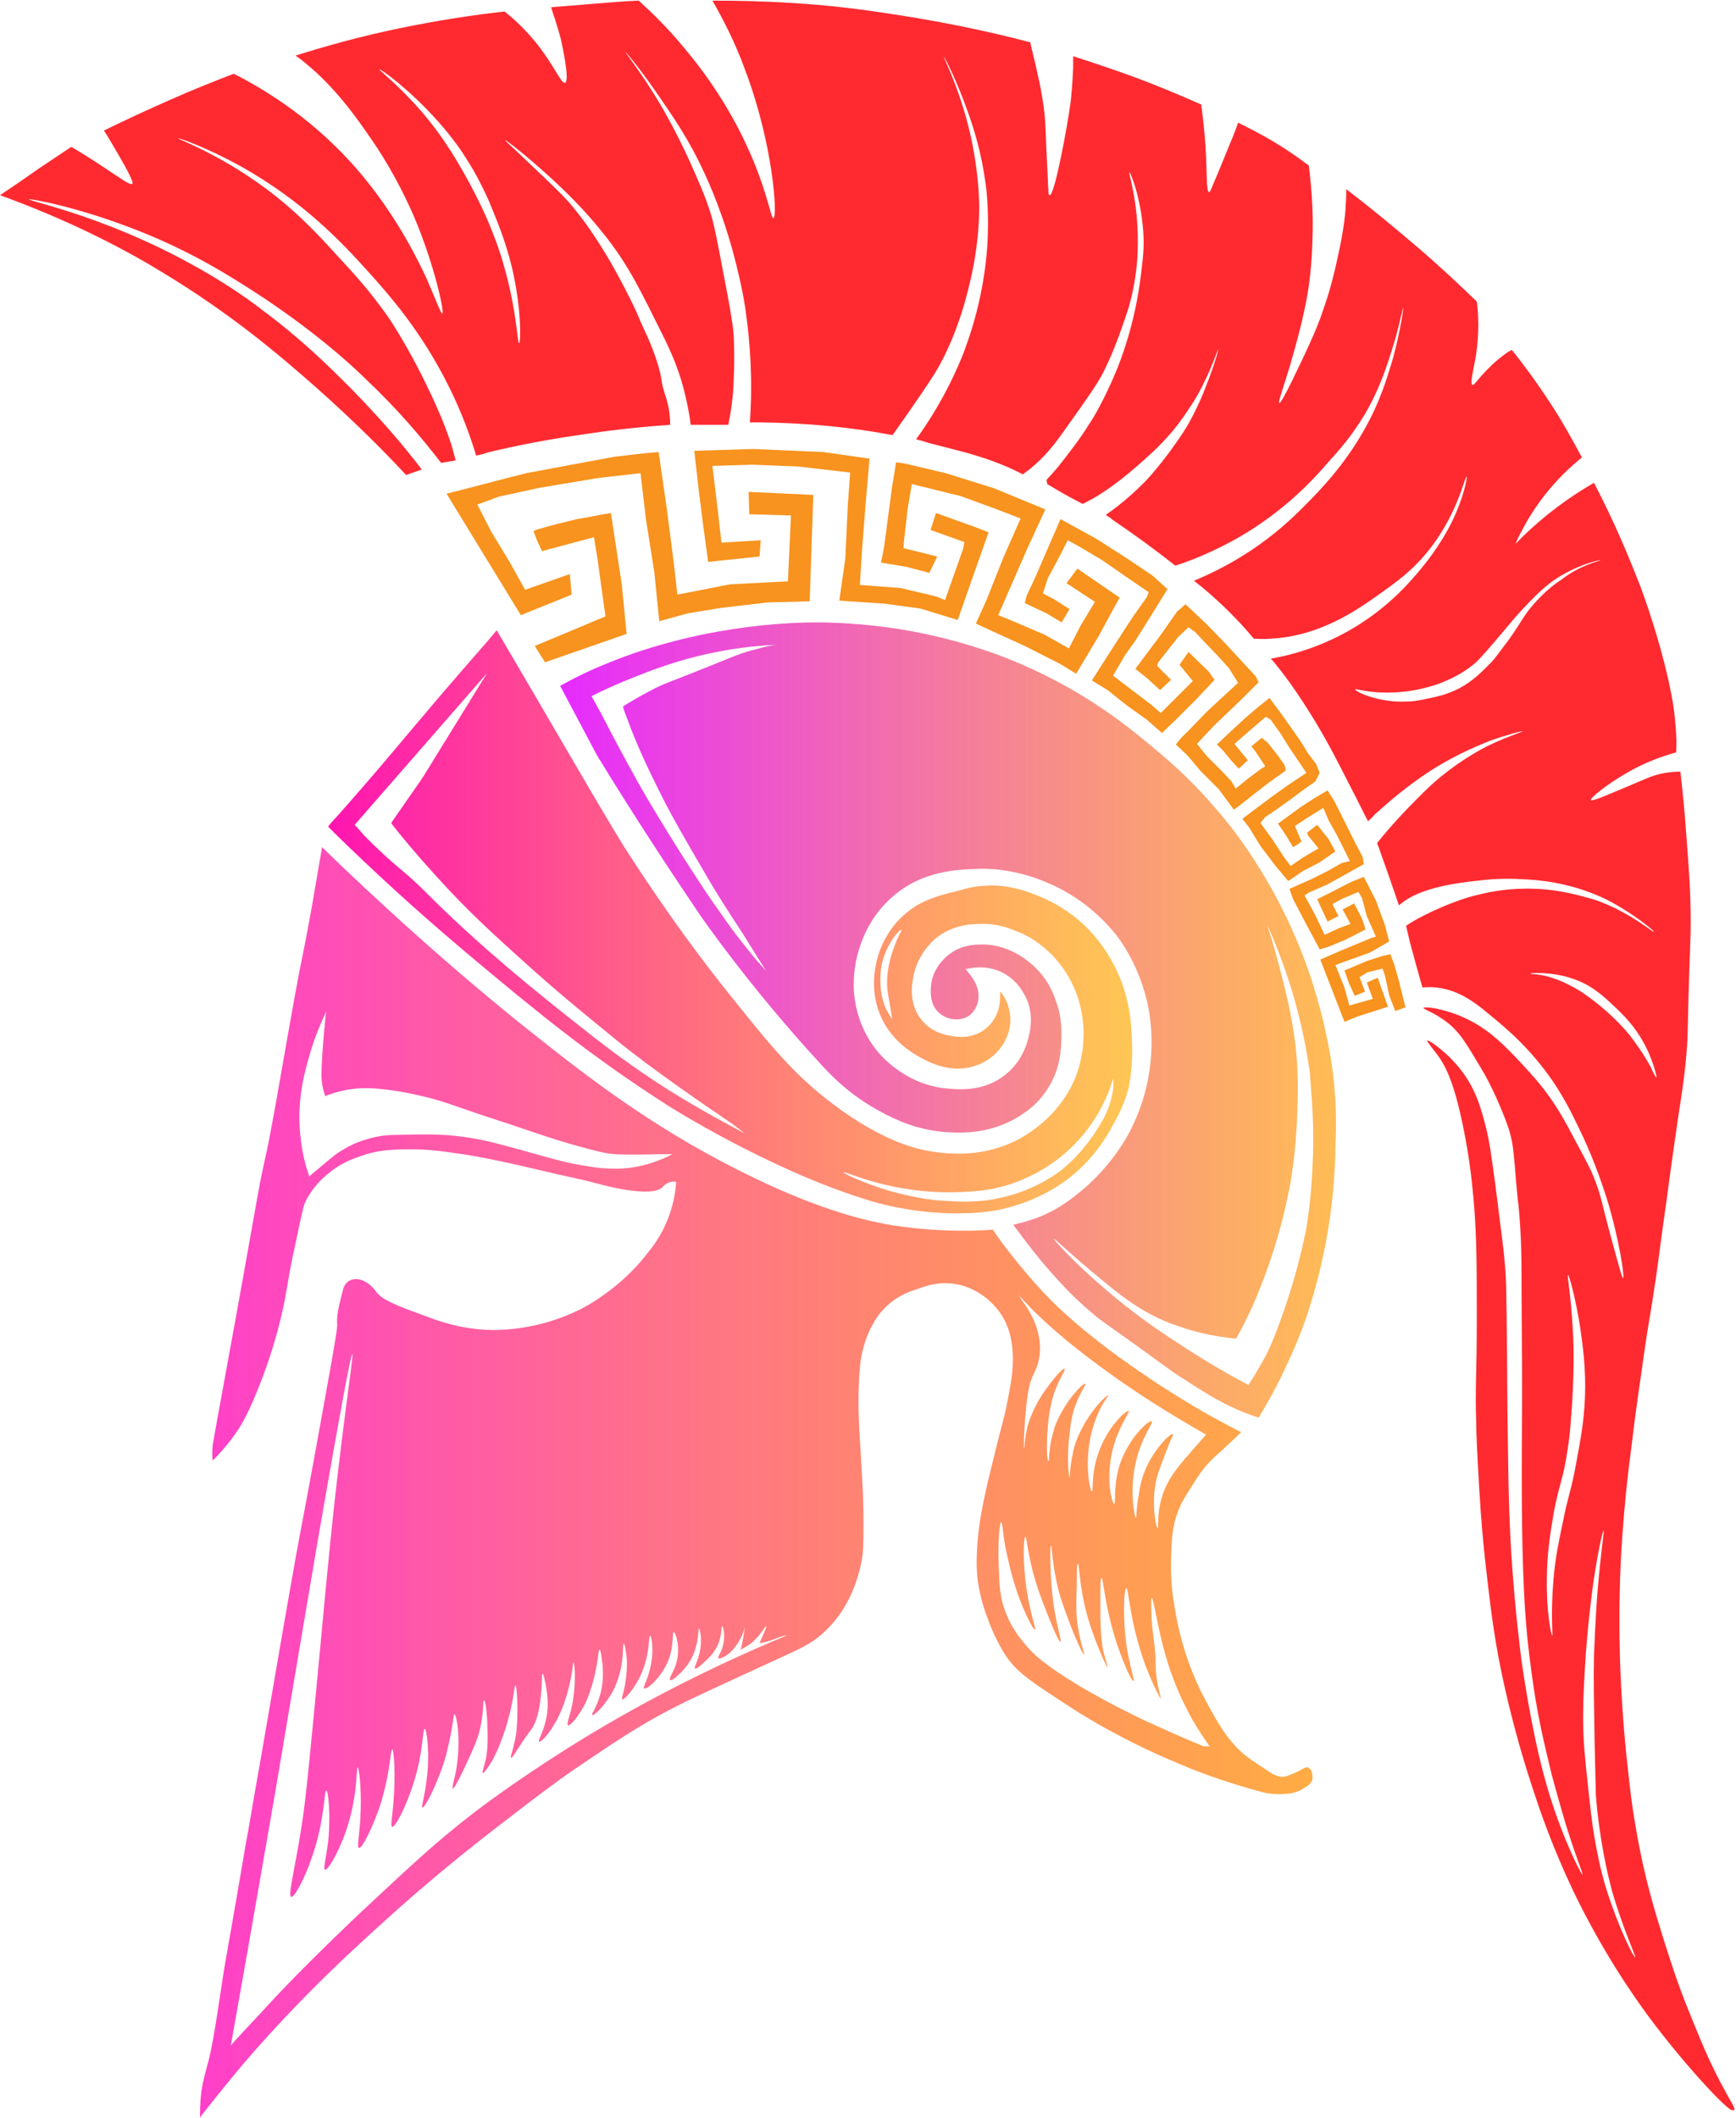 <?xml version="1.0" encoding="utf-8"?>
<!-- Generator: Adobe Illustrator 24.0.2, SVG Export Plug-In . SVG Version: 6.00 Build 0)  -->
<svg version="1.1" xmlns="http://www.w3.org/2000/svg" xmlns:xlink="http://www.w3.org/1999/xlink" x="0px" y="0px"
	 viewBox="0 0 287.3 350.3" enable-background="new 0 0 287.3 350.3" xml:space="preserve" width="50" height="61">
<g id="Legioner">
	<g id="Zig-zags">
		<path fill="#F7931E" d="M94.3,94.9l0.3,3.4l-8.4,3.4L73.9,81.6c4.4-1.1,8.8-2.3,13.2-3.4c4.8-0.9,9.6-1.8,14.5-2.7
			c2.5-0.3,4.9-0.6,7.4-0.8l1.3,9l1.2,9.3l0.6,5.3l8.7-1.7l9.6-0.5l0.5-10.9L124,85l-0.1-3.7l10.7,0.5L134,99.4l-7,0.2l-7.7,0.9
			l-5.5,0.9l-4.7,1.3l-0.8-8l-1.4-8.9l-0.9-7.6L99,79l-9.6,1.6l-6.9,1.5l-3.5,1.3l2.3,4.5l3.1,5.1l2.5,4.5L94.3,94.9z"/>
		<path fill="#F7931E" d="M102.9,96.6l-1.8-11.8c-1.9,0.3-3.7,0.7-5.6,1c-2.1,0.5-4.1,1-6.2,1.6c-0.3,0.1-0.7,0.2-1,0.4
			c0.2,0.5,0.4,1.1,0.6,1.6c0.3,0.6,0.5,1.1,0.8,1.7l8.6-2.3l0.6,3.7l0.7,5.1l0.6,4.3l-11.7,4.9l1.7,2.7l13.5-4.7L102.9,96.6z"/>
		<polygon fill="#F7931E" points="125.9,89.3 125.7,92 118.9,92.7 117.2,92.9 116.3,86.3 115.6,80.7 114.9,74.5 124.6,74.2
			136.2,74.7 143.9,75.8 143.3,82.8 142.7,90.4 142.3,96.7 149,97.2 154.9,98.6 156.4,99.2 159.4,90.7 159.6,89.6 154,87.6
			154.9,84.8 161.6,87.2 163.6,88 161.3,94.5 158.5,102.5 152.3,100.6 146.4,99.8 138.9,99.3 139.9,92.3 140.3,83.6 140.7,78.1
			132.1,77.1 124.5,76.8 117.9,77 118.8,84.4 119.4,89.7 		"/>
		<polygon fill="#F7931E" points="153.8,94.7 155.1,92 149.5,90.6 149.6,89.5 150.2,84.2 150.9,80 159,82 165,84.2 168.9,85.7
			166,92.3 163.3,99.1 161.5,103.1 169.8,106.9 175.5,109.8 178.1,111.4 181.8,105.2 184.3,100.6 185.3,98.8 181.8,96.4 178.3,94
			176.5,96.4 181.2,99.5 178.8,103.5 176.9,107.2 172.8,104.9 167.9,102.8 165.2,101.7 170,90.7 171.8,86.8 173,84.2 164.5,80.7
			156.5,78.2 149.7,76.6 148.3,76.4 147.6,80.7 146.9,86 146.3,90.5 145.8,93 150,93.7 		"/>
		<polygon fill="#F7931E" points="177,100.7 175.7,102.9 173.2,101.4 169.6,99.7 169.9,98.5 171.3,95.5 174.6,87.9 175.5,85.8
			181.5,89.1 186.8,92.5 190.8,95.2 193.2,97.4 190.3,102.1 187.9,105.9 186.2,108.3 184.2,111.7 187.2,114 190.5,116.5
			192.1,117.9 197.4,112.6 195.2,109.9 196.7,107.8 200,111 201,112.4 198,115.6 194.8,118.8 192.3,121.2 189.8,119 186.7,116.8
			183.3,114.1 180.7,112.5 183.7,107.8 187.4,102.1 189.8,98.7 190.1,97.9 186.3,95.3 182.4,92.6 178.7,90.4 176.7,89.3 175.5,91.7
			173.4,95.6 172.6,98.1 174.5,99.1 		"/>
		<polygon fill="#F7931E" points="193.8,112.4 192,114.1 189.9,112.2 187.9,110.6 189.3,108.7 192,105.1 194.8,101.1 196.2,99.9
			199.6,103.1 202.8,106.4 205.3,109.1 207.8,111.8 208.3,112.8 205.6,115.5 203.1,117.9 201.2,119.7 199.2,121.8 198.1,123
			199.7,125 202.1,127.4 203.8,129.2 204.5,130.4 206.6,128.7 208.6,127.2 209.4,126.7 207.8,124.3 207.1,123.4 208.8,122
			209.8,122.8 211.3,124.7 212.6,126.5 212.8,127.4 210,129.4 207.8,131.1 205.4,133 204.2,133.9 201.7,130.5 198.7,127.5
			196.6,125 194.6,123.1 195.5,122 196.9,120.6 199.7,117.7 202.5,115.1 204.9,112.9 203.4,110.5 201.5,108.4 199.4,106.2
			197.8,104.5 196.7,103.7 195,105.3 193.5,107.2 191.7,109.5 191.5,110.1 		"/>
		<polygon fill="#F7931E" points="206.2,126 205,127.1 203.8,125.8 202.4,124.1 201.4,123.1 203.4,121.2 206,118.8 208.1,117
			210.1,115.4 212.1,118.1 213.8,120.5 215.2,122.5 216.5,124.6 217.8,126.3 218.4,127.8 217.7,129.2 215.3,130.9 213.7,132.1
			211.2,133.9 209.4,135.1 208.6,136.1 210.5,138.7 212.6,141.9 213.6,143.2 215.8,141.7 218.2,140.3 216.5,138.2 216.3,137.7
			218,136.4 219.9,138.8 221,140.8 218.4,142.6 215.7,144 213.2,145.7 211.1,143.2 208.6,139.9 206.7,136.8 205.6,135.4
			210.4,131.8 213.2,129.8 216.2,127.8 213.3,123.5 212,121.4 210.3,119 209.5,118.5 206.7,120.9 204.3,123 206.5,125.7 		"/>
		<polygon fill="#F7931E" points="225.4,151.9 224.1,149.4 222.2,150.4 223.5,152.8 221.6,153.5 219.2,154.6 218.7,153.5
			217.6,151.2 215.9,148.1 216.6,147.6 219.6,146.3 222.5,144.7 225.7,142.9 225.5,141.7 224.2,139.2 222.6,136 220.8,132.4
			219.7,130.7 217.5,132 215.2,133.5 211.5,136.2 212.8,138.1 214,140.1 215.4,139.2 214.3,136.6 216.1,135.4 219,133.6
			219.9,135.7 221.2,138 223.4,142.4 222.1,142.7 219.6,144.1 217.2,145.3 213.4,147 214,148.7 216.1,152.7 218.4,157 219.8,156.6
			222.7,155.4 226,153.7 		"/>
		<polygon fill="#F7931E" points="221.5,151.5 219.7,152.4 218.4,149.6 218,148.7 220.2,147.6 223.5,145.9 225.7,145 227.7,148.9
			229.2,153 229.9,155.7 226.8,157.5 223.2,158.8 221,159.6 222.5,163.3 223.3,166.3 227.2,165.2 226.2,162.5 228,161.7
			229.7,166.5 224.7,168.1 222.5,169 220.8,164.6 218.5,158.7 221.7,157.3 227,155.1 227.7,154.9 226.2,151.5 225.4,148.5
			224.8,147.5 222.2,148.6 220.5,149.5 		"/>
		<polygon fill="#F7931E" points="225.9,164 224.2,164.7 223.2,162.5 222.5,160.5 226.3,158.9 228.8,158.1 230.1,157.8 230.7,159.4
			231.4,161.8 232.1,164.6 232.6,166.6 230.9,167.2 229.9,164.6 229.2,161.3 228.8,160.2 226.3,160.8 225,161.6 		"/>
	</g>
	<g id="Helmet">
		<linearGradient id="Face_1_grad" gradientUnits="userSpaceOnUse" x1="32.913" y1="245.084" x2="217.131" y2="245.084">
			<stop  offset="0" stop-color="#FF3FCA"/>
			<stop  offset="1" stop-color="#FF9715" stop-opacity="0.8"/>
		</linearGradient>
		<path id="Face" fill="url(#Face_1_grad)" d="M216.5,292.4c-0.4-0.1-0.7,0.1-1.6,0.6c-0.4,0.2-1.5,0.7-2.2,0.9c-1,0.2-2-0.3-3.1-1.1
			c-2.5-1.6-3.7-2.4-5.2-4c-1.9-2.1-2.9-3.9-4.5-6.8c-1-1.8-2.2-4.2-3.4-7.6c-0.3-0.9-1.4-4.1-2.1-8.5c-0.3-1.7-0.7-4.4-0.6-7.8
			c0.1-3,0.1-5.4,1.2-8.2c0.6-1.6,1.4-2.7,2.2-4c1-1.6,2-3.2,3.7-4.8c0.9-0.8,1.8-1.6,3.8-3.5c0.3-0.3,0.5-0.5,0.7-0.7
			c-5.8-2.9-10.4-5.8-13.8-8c-3-2-12.3-8.1-18.8-15c-3.5-3.7-6.8-8.1-6.8-8.1c-0.7-1-1.3-1.8-1.7-2.4c-4,0.3-9.7,0.3-16.4-0.7
			c-3.6-0.6-11.6-2.1-25.2-8.9c-15.6-7.8-26.4-16.4-36.8-24.7c-7.1-5.7-14.6-12.3-16.7-14.2c-6.5-5.8-11.9-10.9-15.9-14.8L51.6,150
			c-0.5,2.8-1.2,6.5-2.1,10.9c-1.3,6.9-2.4,13.4-2.5,13.9c-1.1,6.2-1.3,7.5-2,11.2c-0.7,3.9-0.8,4-1.7,8.3
			c-0.3,1.4-0.8,4.2-2.7,14.9c-1.3,7.4-5.2,28.5-5.4,29.8c-0.1,1.1-0.1,2,0,2.6c1-1,2.4-2.5,3.8-4.5c0.5-0.7,1.8-2.6,3.6-7.1
			c2.9-7.1,4.3-13.4,4.7-16c0.1-0.4,0.3-1.6,0.6-3.4c0.3-1.5,0.5-2.7,0.9-4.4c0.9-4.4,1.4-6.6,1.6-7.1c1.2-2.7,3.1-4.3,3.8-4.9
			c1.9-1.6,3.8-2.4,5-2.8c3.3-1.3,6.2-1.3,8.9-1.3c1.2,0,3.3,0,7.7,0.7c1.7,0.2,5.8,0.9,13.8,2.8c3.2,0.8,6.5,1.4,9.8,2.3
			c0,0,8.5,2.4,10.3,0.4c0.1-0.1,0.4-0.5,1-0.7c0.5-0.2,0.9-0.2,1.2-0.1c-0.1,1.7-0.5,4.2-1.7,6.9c-0.3,0.7-1.1,2.5-2.9,4.7
			c-4.6,6.1-10.7,9.2-11.3,9.5C89.1,220,83,220,81.4,220c-5.1-0.1-8.9-1.5-11.5-2.5c-4.4-1.6-6.7-2.5-7.7-3.9
			c-0.2-0.3-1.1-1.5-2.5-1.9c-0.2-0.1-1.2-0.3-2,0.2c-0.7,0.5-0.9,1.2-1,1.7c-0.7,2.7-1,4-0.9,5.5c0.1,0.7-1.2,7.7-3.7,21.5
			c-2.5,13.7-2.4,12.6-3.9,21.2c-0.8,4.5-0.8,4.5-4.9,28.3c-2,11.2-1.9,11.2-2.6,14.8c-2.2,13-3.4,19.6-3.6,20.8
			c-1.2,7.8-1.9,13-2.9,16.4c-0.1,0.4-0.6,2-0.9,4.1c-0.2,1.8-0.2,3.3-0.2,4.1c1.7-2.2,4.2-5.3,7.2-8.9
			c10.4-12.1,19.7-20.3,25.8-25.8c7.8-6.9,14-11.7,19.1-15.6c6.2-4.8,9.5-7.1,10.6-7.8c5.2-3.5,9.9-6.8,16.3-10
			c1.7-0.9,7.1-3.4,18-8.4c2.6-1.2,4.6-2.1,6.7-4.2c4.2-4.1,5.3-9.2,5.7-10.9c0.4-1.8,0.4-3.6,0.4-7.1c0-3.4-0.1-5.2-0.5-12
			c-0.3-4.4-0.5-8.6-0.1-13.3c0.1-1.2,0.4-3.7,1.7-6.4c0.4-0.8,1-2,2.1-3.2c2-2.2,4.2-3,5.5-3.4c1.6-0.6,4-1.5,7.1-0.8
			c0.5,0.1,2.5,0.6,4.5,2.2c0.7,0.6,1.9,1.6,2.9,3.4c1.2,2.2,1.4,4.2,1.5,5.8c0.1,2.2-0.1,3.9-0.7,7c-0.4,2.3-0.7,3.4-1.8,7.6
			c-1,4.1-1.5,6.1-1.8,7.4c-0.8,3.7-1.4,6.6-1.6,10.4c-0.2,3.4,0.1,5.3,0.3,6.3c0.4,2.1,0.9,3.7,1.3,4.7c0.3,0.9,1.5,4.2,3.3,6.8
			c1.8,2.7,4.7,4.5,10.2,8.1c2.9,1.9,6.5,4,10.9,6.2c3,1.5,5.1,2.4,8.9,4c0,0,5.2,2.2,12.4,4.1c0.3,0.1,2.2,0.5,4.4,0.2
			c0.3,0,1.4-0.2,2.6-1c0.5-0.3,1-0.7,1.2-1.3C217.3,293.5,217,292.6,216.5,292.4z M102.1,193.3c-1.8,0-3.2-0.1-4.8-0.4
			c-3.4-0.5-5.7-1.2-8.6-2c-5.3-1.5-7.9-2.2-10.3-2.6c-4.5-0.8-7.7-0.7-12.2-0.6c-1.8,0-3.6,0.1-5.7,0.8c-0.8,0.2-2.4,0.8-4.3,2
			c-1.2,0.8-2.4,1.9-4.1,3.3c-0.4,0.3-0.7,0.6-0.9,0.8c-0.5-1.4-1.1-3.4-1.4-6c-0.8-6.1,0.5-10.9,1.4-14c0.5-1.8,1.4-4.4,2.8-7.3
			l-0.1,0.6c-0.5,4.8-0.7,8.4-0.7,9.8c0,1.6,0.3,2.6,0.5,3.2c0.1,0.2,0.1,0.3,0.1,0.4c2.2-0.9,4.2-1.2,5.7-1.3
			c2-0.1,3.6,0.1,5.8,0.4c0.7,0.1,2.7,0.4,5.8,1.2c2.3,0.6,3.6,1.1,6.8,2.2c2.9,1,5.8,1.9,8.7,2.9c5.6,1.9,7,2.3,9.2,2.9
			c2.9,0.8,4.4,1.2,6,1.3c1.5,0.1,3.4,0.1,7.3,0c0.9,0,1.7,0,2.2,0C107.4,192.9,104.1,193.3,102.1,193.3z M93.8,289.3
			c-8.7,5.5-14.1,9.6-15.4,10.6c-6.5,5-11,9.3-18.4,16.2c-1.2,1.1-7.7,7.3-12.9,12.7c-1,1-3.8,4.1-7.2,7.7c-0.7,0.8-1.3,1.4-1.7,1.9
			c3.2-17.9,5.7-32.4,7.4-42.2c2-11.8,3.9-23.2,7-41.4c5.2-30,5.6-30.8,5.7-30.8c0.3,0.1-1.9,13-4,34.8c-0.6,5.9-1.6,17.3-2.9,30.4
			c-0.8,8.2-1.1,10.4-1.5,13c-1.1,7.1-2.3,11.4-1.7,11.6c0.5,0.2,2.3-3.2,3.4-6.5c2.2-6.2,2-11.1,2.4-11.1c0.3,0,0.7,3.5,0.4,7.5
			c-0.3,3.4-1,5.5-0.6,5.6c0.4,0.2,2-2.5,3.1-5.4c2.4-6.2,2-11.5,2.3-11.5c0.2,0,0.6,3.1,0.5,6.8c-0.1,4.2-0.7,6.3-0.3,6.5
			c0.5,0.2,2.1-3.1,3.3-6.4c1.9-5.6,1.9-9.9,2.2-9.9c0.3,0,0.6,4.2,0.2,8.9c-0.2,2.5-0.5,3.8-0.2,3.9c0.5,0.2,2.4-3.5,3.6-7.4
			c1.6-5.1,1.4-8.8,1.8-8.8c0.3,0,0.9,4,0.3,8.5c-0.3,2.6-0.9,4.4-0.7,4.5c0.4,0.1,1.7-2.6,2.4-4.3c0.9-2.2,1.5-4,1.7-5.1
			c1-3.9,1-6,1.2-6c0.4,0,1.2,4.7,0.2,9.7c-0.3,1.3-0.6,2.5-0.5,2.6c0.4,0.1,2.4-4.4,2.6-4.8c1-2.2,1.5-3.3,1.9-4.9
			c0.7-2.9,0.5-4.9,0.7-4.9c0.3,0,0.6,3,0.6,5.8c0,1.2,0,2.1-0.2,3.4c-0.3,1.7-0.8,2.7-0.6,2.8c0.2,0.1,1-1.1,1.6-2.1
			c0.2-0.4,0.9-1.6,1.8-4.2c0.4-1,0.7-2.2,1.1-3.7c0.7-2.8,0.7-4.5,0.9-4.5c0.2,0,0.4,2.9,0.3,5.7c-0.1,1.4-0.1,2.4-0.5,3.9
			c-0.3,1.4-0.7,2.3-0.5,2.4c0.1,0.1,0.6-0.7,1.7-2.4c1.6-2.4,1.7-2.3,2-2.9c0.7-1.4,0.9-2.6,1.1-4.1c0.4-2.6,0.2-4.5,0.4-4.5
			c0.2,0,0.4,1.4,0.5,1.7c0.2,1.2,0.6,3.2,0.1,5.7c-0.5,2.4-1.4,3.6-1.2,3.8c0.3,0.2,1.6-1.2,2.5-2.8c0.3-0.5,1.5-2.4,2.4-6
			c0.7-2.7,0.7-4.3,0.8-4.3c0.2,0,0.5,3.3-0.2,7c-0.4,2-1,3.2-0.7,3.4c0.4,0.2,1.7-1.5,2.6-3.1c0.3-0.5,0.8-1.6,1.4-3.6
			c1-3.4,1-5.8,1.2-5.8c0.3,0,0.4,1.9,0.5,2.3c0.1,1.1,0.2,2.8-0.3,4.9c-0.6,2.3-1.6,3.5-1.4,3.6c0.2,0.2,1.5-1,2.3-2.2
			c1.1-1.4,1.6-2.7,1.7-3c1.4-3.5,1-6.6,1.2-6.6c0.2,0,0.4,1.3,0.5,2.2c0.1,0.9,0.1,2.6-0.3,4.8c-0.3,1.6-0.6,2.1-0.4,2.2
			c0.3,0.2,2.2-1.9,3.3-4.6c1.3-3.2,1-5.9,1.3-5.9c0.2,0,0.6,2,0.2,4.3c-0.4,2.8-1.5,4.2-1.2,4.4c0.4,0.3,2.8-1.7,4-4.6
			c1-2.6,0.6-4.7,0.9-4.7c0.3,0,1.2,2.6,0.4,5.2c-0.4,1.4-1.3,2.5-1,2.7c0.2,0.2,0.9-0.4,1.1-0.6c2-1.6,2.8-3.7,2.9-4
			c0.8-2.2,0.6-3.9,0.8-3.9c0.1,0,0.5,1.6,0.2,3.4c-0.3,1.9-1.1,3-0.9,3.2c0.2,0.2,1-0.5,1.5-1c0.7-0.6,1.4-1.3,2-2.3
			c1.1-1.9,0.8-3.7,1-3.7c0.2,0,0.6,1.7,0.1,3.4c-0.3,1.1-0.9,1.7-0.7,1.9c0.3,0.2,1.4-0.4,2.1-1.1c0.6-0.6,1-1.2,1.3-1.7
			c0.3-0.5,0.7-1.3,1-2.4c-0.2,1.3-0.4,2.5-0.7,3.8c0.5-0.3,1.3-0.7,2.1-1.4c1.3-1.2,1.9-2.5,2.1-2.5c0.1,0-0.1,0.6-1.1,2.8
			c0.2,0,0.7-0.1,1.1-0.2c0.8-0.2,1.2-0.4,2-0.7c0.3-0.1,0.8-0.3,1.5-0.4C114.2,277.2,102.2,284,93.8,289.3z M176,221.3
			c1.8,1.5,8.5,7,18.3,12.9c2.2,1.3,4,2.4,5.3,3.1c-0.1,0.1-0.3,0.3-0.5,0.6c-1.4,1.5-2.6,3-3,3.4c-0.9,1.1-2.5,2.9-3.4,5.2
			c-1.4,3.4-0.9,6.3-1.1,6.3c-0.3,0-1.3-5.1,0.1-9.2c1-2.8,1.6-4.3,1.6-4.3c0.6-1.5,0.9-2,0.8-2.1c-0.3-0.2-3,2.3-4.5,5.8
			c-0.7,1.6-1,3.1-1.1,4.1c-0.5,2.5-0.4,4-0.5,4c-0.2,0-1.1-4.2-0.1-8.9c0.9-4.4,3.1-6.9,2.7-7.1c-0.4-0.3-3.8,2.7-5.3,7.2
			c-1.1,3.5-0.6,6.4-0.9,6.5c-0.3,0-1.1-2.9-0.7-6.4c0.5-5.4,3.4-8.8,3.1-9c-0.4-0.2-3.5,2.6-5,6.9c-1.3,3.6-0.8,6.4-1.1,6.4
			c-0.3,0-1-3.5-0.5-7.3c0.4-3.3,1.5-5.5,1.7-6c0.8-1.7,1.6-2.5,1.5-2.6c-0.2-0.1-2.8,2.3-4.5,5.8c-0.9,1.7-1.3,3.3-1.4,4.1
			c-0.5,2.2-0.4,3.7-0.5,3.7c-0.1,0-0.5-3.2,0-7.1c0.2-1.9,0.4-3.5,1.2-5.4c0.7-1.8,1.6-2.9,1.4-3c-0.2-0.2-1.8,1.4-3,3.2
			c-1.4,2.1-2.1,3.9-2.2,4.5c-0.9,2.8-0.7,5.1-0.9,5.1c-0.2,0-0.3-1.9-0.2-4c0.1-1.7,0.2-4.2,1.1-7.1c0.9-2.6,2-4,1.8-4.2
			c-0.3-0.2-2.2,2-3.8,4.4c-1.7,2.7-2.3,4.9-2.4,5.4c-0.5,2.1-0.4,3.3-0.5,3.3c-0.2,0,0.2-8.2,1-10.8c0.2-0.5,0.4-1.1,0.4-1.1
			c0.4-0.7,0.8-1.6,1-2.6c1-4.6-1.8-8.6-2.5-9.5l-0.8-1.3C171.3,217.3,174,219.6,176,221.3z M199.2,288.9c-2.7-1.1-6.1-2.6-10-4.4
			c-5.4-2.6-8.7-4.5-10.4-5.5c-6-3.6-7.8-5.4-8.9-6.7c-1-1.2-2.4-2.8-3.4-5.4c-1-2.5-1.1-4.5-1.2-7.4c-0.2-3.9,0.1-7.7,0.4-7.7
			c0.2,0,0.2,1.4,0.7,4.2c0.2,0.9,0.8,4.1,2,7.6c1.1,3.1,2.6,6.1,2.9,6c0.2-0.1-0.8-2.6-1.4-6.7c-0.7-4.6-0.5-8.6-0.2-8.7
			c0.2,0,0.3,2.1,1.2,5.7c0.7,2.6,1.4,4.5,2.2,6.5c0.7,1.8,2.1,5.3,2.4,5.2c0.2-0.1-0.3-1.5-0.8-4.2c-0.6-3.1-0.7-5.5-0.8-6.9
			c-0.1-2.3-0.1-4.8,0-4.8c0.2,0,0.2,2.3,0.9,5.7c0.6,3,1.5,5.1,2.3,7.3c0.9,2.4,2.1,5,2.3,5c0.2-0.1-0.9-2.4-1.2-6.2
			c-0.1-1-0.1-2.3,0-5c0-2.2,0-3.8,0.2-3.8c0.2,0,0.2,2.6,1,6.4c0.1,0.5,0.6,2.8,1.7,5.7c0.9,2.5,2.1,5.1,2.2,5c0.1,0-0.3-1-0.7-2.6
			c-0.2-1.1-0.5-2.5-0.5-7.5c0-3.1,0-4.7,0.2-4.7c0.3,0,0.5,4.7,2.5,10.8c1.2,3.6,2.5,6.4,2.8,6.3c0.3-0.1-1.2-3.7-1.5-9.2
			c-0.2-3.2,0-6.2,0.3-6.2c0.4,0,0.5,5.6,3.2,12.9c1.1,2.9,2.4,5.4,2.5,5.4c0.1,0-0.4-1.3-0.7-3.5c-0.2-1.4-0.1-1.6-0.2-3.8
			c-0.2-2.7-0.4-3-0.6-5.6c0-0.5-0.2-3.8,0-3.8c0.2,0,0.5,1.9,1.1,4.7c0.6,2.8,1.4,6.1,2.9,9.8c1.1,2.7,2.2,4.7,2.8,5.8
			c1,1.7,2,3.2,2.8,4.3L199.2,288.9z"/>
		<linearGradient id="Visor_1_grad" gradientUnits="userSpaceOnUse" x1="54.206" y1="152.183" x2="187.374" y2="152.183">
			<stop  offset="0" stop-color="#FF15B1"/>
			<stop  offset="1" stop-color="#FFB82A" stop-opacity="0.8"/>
		</linearGradient>
		<path id="Visor" fill="url(#Visor_1_grad)" d="M187.3,171.3c-0.1-2.1-0.3-5.3-1.8-9.2c-2.2-5.6-5.7-8.8-6.6-9.6
			c-0.9-0.8-3.2-2.7-6.5-4.1c-1.9-0.8-5.4-2.3-9.8-1.9c-1.3,0.1-2.3,0.3-3.6,0.7c-3.3,0.8-6.2,1.5-8.8,3.6c-3.8,3-4.9,7.2-5.1,8.1
			c-0.3,1.3-1.2,5.2,0.8,9.5c1.9,4,5.2,5.8,6.4,6.5c1.5,0.8,4.9,2.6,8.7,1.5c0.6-0.2,2.4-0.7,3.9-2.3c0.4-0.4,2.4-2.5,2.3-5.6
			c0-0.5-0.1-2.5-1.4-4.2c-0.1-0.1-0.2-0.2-0.3-0.3c0,0.3,0.4,3.7-2.1,5.9c-2.3,2.1-5.2,1.6-6.1,1.4c-0.7-0.1-3-0.5-4.7-2.5
			c-2.2-2.6-1.7-5.8-1.5-7c0.6-3.7,3-5.9,3.5-6.4c2.9-2.5,6.2-2.6,7.7-2.6c3-0.1,5.2,0.9,6.4,1.4c0.8,0.3,3.6,1.6,6.1,4.5
			c0.6,0.7,2.6,3,3.7,6.7c1.9,6.2,0,11.4-0.4,12.5c-2.5,6.4-7.6,9.4-9.1,10.3c-5.9,3.3-11.7,2.7-14.5,2.3c-2-0.3-7.8-1.2-16.8-8
			c-6.3-4.8-10-9.3-17.1-18.2c-4.1-5.1-9.9-12.8-16.5-23c-0.9-1.4-2.5-3.9-9.2-15.4c-5.3-9.1-9.7-16.6-12.7-21.7l-1.6,1.9
			c-3.4,3.9-6.1,7-7.8,9c-6.3,7.4-10.1,12.1-17.2,20.1c-0.6,0.6-1.1,1.2-1.3,1.5c1,1,2.4,2.4,4.2,4.1c2.2,2.1,9.2,8.8,18.6,16.7
			c11.9,10,20.7,17.2,33.5,25.4c0,0,16.4,10.4,32.4,15.4c2.1,0.7,8,2.4,15.5,2.4c4.8,0,7.6-0.7,9.2-1.2c4.5-1.3,7.5-3.4,8.5-4.1
			c2.5-1.8,4.1-3.7,4.8-4.5c1.7-2.1,2.7-3.9,3.4-5.2c0.7-1.3,1.7-3.2,2.4-5.8C187.5,176.2,187.4,173.4,187.3,171.3z M147.8,157.1
			c-0.3,0.8-1.3,3.9-0.9,6.9c0.1,0.6,0.4,2.4,0.6,3.6c0.1,0.4,0.1,0.8,0.2,1c-0.3-0.4-0.6-0.9-1-1.6c-1-2.1-1-4.1-1-5.2
			c0-0.9,0.1-2.6,0.9-4.4c0.9-2.2,2.4-3.8,2.6-3.6C149.3,153.8,148.5,155,147.8,157.1z M108.2,178.7c-5.1-3.4-8.5-6-13.4-9.9
			c-2.5-2-12-9.4-20.6-17.6c-3.6-3.4-4.5-4.6-7.6-7.2c-1.1-0.9-3.2-2.7-5.8-5.3c-0.9-0.9-1.6-1.8-2.1-2.3l21.9-25.1l-10.6,17.2
			l-5.2,7.5v0.2c1.7,2.2,4.2,5.2,7.4,8.7c5.4,6,9.9,10,15,14.6c5.1,4.6,8.8,7.6,14.3,12.1c6.3,5.2,15.6,11.5,18.4,13.4
			c1.5,1,2.6,1.9,3.4,2.5C119.4,185.4,114.1,182.6,108.2,178.7z M184,181.3c-0.6,2.8-1.9,4.7-3.1,6.5c-0.9,1.3-2.5,3.5-5.2,5.7
			c-0.7,0.5-4,3.1-9.2,4.4c-4.2,1.1-7.6,0.9-10.4,0.7c-0.7,0-4.2-0.3-8.8-1.6c-4.4-1.3-7.7-2.9-7.7-3.1c0.1-0.2,3.8,1.6,9.5,2.6
			c1.8,0.3,4.9,0.8,8.9,0.7c3.1-0.1,7.2-0.2,11.9-2.4c3.8-1.7,6.4-4,7.7-5.3c4.1-4.1,5.9-8.6,6.6-11.1
			C184.3,179.1,184.3,180.1,184,181.3z"/>
		<linearGradient id="Head_1_grad" gradientUnits="userSpaceOnUse" x1="92.694" y1="168.553" x2="221.303" y2="168.553">
			<stop  offset="0" stop-color="#E62AFF"/>
			<stop  offset="1" stop-color="#FFAC2A" stop-opacity="0.8"/>
		</linearGradient>
		<path id="Head" fill="url(#Head_1_grad)" d="M220.2,174.8c-0.3-1.6-1-5.8-2.6-11c-0.7-2.4-2-6.2-4-10.6c-4.8-10.5-10.6-17.5-12.5-19.6
			c-4.5-5.3-8.6-8.6-11.1-10.7c-4-3.3-11.6-9.4-23.2-14c-2-0.8-8.5-3.3-17.4-4.8c-6.7-1.1-12-1.2-14.4-1.2c-1.1,0-6.5,0-13.6,1.1
			c-5.4,0.8-9.5,1.9-11.3,2.4c-5.5,1.5-9.4,3.2-10.4,3.6c-2.9,1.2-5.2,2.4-7,3.4l6.1,11.5c6.3,10.3,12.1,19.1,16.9,26.2
			c0,0,8.1,11.9,20.5,25.3c1.4,1.5,4.5,4.8,9.6,7.5c2.2,1.2,6.2,3.2,11.6,3.4c2.2,0.1,5.9,0.1,9.9-1.9c1.3-0.7,4-2.1,6-5.2
			c1.9-2.9,2.2-5.6,2.3-7.3c0.3-3.5-0.4-6.1-0.6-6.6c-0.4-1.2-1.1-3.6-3.2-5.8c-0.7-0.8-4.3-4.4-9.4-4.3c-1.1,0-3.4,0.1-5.4,1.7
			c-0.5,0.4-2.6,2.1-2.9,5c-0.1,0.9-0.3,3.2,1.3,4.6c1.2,1.1,3.2,1.5,4.8,0.6c1.4-0.9,1.7-2.5,1.7-2.8c0.3-1.9-0.9-3.6-1.6-4.4
			c-0.2-0.3-0.4-0.5-0.5-0.6c0.7-0.2,3.3-0.8,6,0.5c2.4,1.2,3.4,3.1,3.8,3.8c1.7,3.2,0.8,6.3,0.5,7.4c-0.3,1.2-1.3,3.9-3.8,5.8
			c-3.6,2.9-8,2.4-9.9,2.2c-6.5-0.7-10.4-5.2-11.1-6c-3.5-4.2-3.9-8.8-4-10.2c0-0.7-0.2-3.5,0.9-6.9c0.4-1.3,1.7-5.3,5.5-8.6
			c4.9-4.3,10.7-4.5,13.9-4.6c1.5-0.1,6-0.1,11.3,2.1c6.5,2.6,10.2,6.9,11.4,8.3c0.8,0.9,4,5.1,5.5,11.4c0.3,1.2,1,4.6,0.7,9.1
			c-0.4,5.7-2.2,9.9-3.2,11.9c-0.6,1.3-3.4,6.6-9,11c-1.5,1.2-4.2,3.3-8.4,4.5c-0.9,0.3-1.6,0.4-2.2,0.6c1.2,1.6,2.8,3.8,4.8,6.2
			c2,2.3,4.6,5.4,8.6,8.7c0.5,0.5,2.8,2.1,7.3,5.3c5.9,4.3,6.6,4.8,7.5,5.3c4.5,3,7,4.3,9.4,5.3c1.2,0.5,2.3,0.9,3,1.1
			c1.4-2.3,3-5.1,4.5-8.4c2.3-4.8,3.6-8.7,4-10.1c0.4-1.3,2.2-6.9,3.3-14.6c0.8-5.7,0.9-10.2,0.9-11.8
			C221.4,182.1,220.5,176.6,220.2,174.8z M103.9,119.1c0.6,1.7,2.1,5.5,4.8,10.9c2.1,4.3,3.9,7.4,6.5,11.9c1.2,2,2.4,4.2,4.3,7.2
			c1.2,1.9,1.8,2.8,3.3,5.1c1.7,2.7,3.1,5,4,6.4c-0.8-0.9-2-2.2-3.3-3.9c-2.6-3.2-4.3-5.8-5.8-7.9c-6.9-10.2-12.1-19.4-12.1-19.4
			c-1.6-2.9-3.7-6.7-6-11.2l-1.7-3.1c1.6-0.8,3.9-1.9,6.7-3c3-1.2,7.3-2.9,13-4.1c2.8-0.6,6.5-1.2,10.9-1.4
			c-0.8,0.1-1.9,0.3-3.2,0.7c-2.6,0.6-4.3,1.4-6.3,2.2c-8.4,3.4-8.3,3.2-10.4,4.2c-2.4,1.2-4.2,2.3-5.5,3.1
			C103.2,117.3,103.5,118.1,103.9,119.1z M217.3,190.9c-0.1,2.4-0.2,6.4-1,11.6c0,0-1.2,7.5-4.9,17.3c-0.7,1.8-1.4,3.6-2.5,5.5
			c-0.9,1.6-1.7,2.9-2.3,3.8c-4.9-2.6-8.9-5.1-11.9-7.1c-2.8-1.8-6.8-4.5-11.6-8.6c-5.2-4.4-8.8-8.4-8.7-8.5
			c0.1-0.1,2.7,2.5,7.7,6.6c3.6,3,5.7,4.5,8.5,6c1.6,0.8,2.9,1.4,4,1.7c1.3,0.5,4.5,1.6,8.8,2.1c0.5,0.1,1,0.1,1.2,0.1
			c1.1-2,2.5-4.7,3.8-8c2.6-6.4,4-12,4.8-15.9c0.3-1.3,1.3-6.6,1.5-13.7c0.1-3,0.2-6.4-0.3-10.9c-0.6-5-1.6-8.9-2.8-13.5
			c-0.7-2.7-1.4-4.9-1.9-6.5c2.2,4.9,3.7,9.4,4.7,13c1.6,5.8,2.2,10.4,2.4,11.6C216.8,179,217.5,184.1,217.3,190.9z"/>
	</g>
	<path id="Top_Further" fill="#FF2A30" d="M285.7,346.3c-2.8-5-4.3-8.9-6.3-13.8c-1.9-4.7-3-8.3-4-11.4c-1.5-4.8-3.3-10.6-4.6-18.3
		c-0.9-4.9-1.2-8.5-1.7-13c-0.4-4-0.8-9.3-1-15.4c-0.3-10.1,0.2-17.8,0.4-20.5c0.4-5.4,0.8-9.4,1.6-15.4c0.7-6,1.5-11,1.9-14
		c0.9-6.4,1.1-6.6,2-12.8c0.7-4.8,0.6-4.7,1.8-13.1c1-7.6,1.6-11.4,1.9-13.6c0.8-5.2,1.2-7.8,1.5-12c0.1-1.6,0.1-2,0.2-6.6
		c0.3-11.1,0.4-10.5,0.4-13.9c0-5.1-0.3-8.9-0.7-14.1c-0.3-4.4-0.7-8.1-1-10.8c-0.4,0-1,0-1.7,0.1c-2.1,0.2-3.6,0.9-4.1,1.1
		c-5.7,2.4-8.8,3.8-9,3.5c-0.2-0.3,2.5-2.5,5.6-4.3c3.3-2,6.4-3,8.5-3.6c0-0.6,0.1-1.6,0-2.8c0,0-0.1-2.5-0.5-5.1
		c-1.5-9.2-5.4-19.5-5.4-19.5c-1.8-4.6-4.2-10.5-7.7-17.2c-0.4,0.2-0.8,0.5-1.2,0.7c-4.6,2.8-8.5,6-11.8,9.4c0.4-1,1-2.1,1.6-3.2
		c2.8-5,6.3-8.6,9.4-11.1c-1.5-2.8-3.2-5.9-5.3-9.1c-2.1-3.2-4.2-6.1-6.3-8.7c-0.4,0.2-0.9,0.5-1.4,0.9c-0.8,0.6-1.5,1.2-2,1.7
		c-2.2,2.1-2.8,3.3-3.1,3.2c-0.5-0.2,0.2-2.6,0.6-5.1c0.5-3.5,0.4-6.5,0.1-8.7c-3-2.9-6.2-5.9-9.7-8.9c-4.1-3.5-8.1-6.8-11.9-9.7
		c0,0.6,0,1.5-0.1,2.6c0,0.8-0.2,3.7-1.3,8.6c-0.5,2.3-1.2,5.4-2.6,9.3c-0.9,2.6-1.7,4.3-3,7.1c-0.4,0.8-3.7,8-4.1,7.8
		c-0.2-0.1,0.5-2,1.7-5.9c1.1-3.8,2.3-8,3.1-12.8c0.1-0.7,0.6-3.9,0.7-8.2c0.2-5-0.2-9.2-0.6-12.4c-1.7-1.3-3.7-2.7-5.9-4
		c-2-1.2-4-2.2-5.8-3.1c-0.2,0.6-0.5,1.4-0.9,2.4c-0.7,1.7-1.1,2.6-1.8,4.4c-1.7,4-1.9,4.7-2.1,4.7c-0.5-0.1-0.3-3-0.6-7.7
		c-0.2-2.9-0.5-5.2-0.7-6.8c-3.6-1.6-7.4-3.2-11.5-4.7c-3.3-1.2-6.6-2.3-9.7-3.3c0,0.4,0,1.1,0,1.9c0,0-0.1,2.8-0.4,5.6
		c-0.6,4.4-2.7,15.7-3.5,15.5c-0.2,0-0.2-0.4-0.3-3c-0.4-7.4-0.3-8.9-0.7-11.8c-0.3-2-0.6-3.7-1-5.3c-0.4-2-0.9-3.8-1.2-5.2
		c-7.2-1.9-15.4-3.6-24.4-4.9C135.8,0.4,126.2,0,117.9,0c1.6,2.8,3.7,6.7,5.5,11.7C128,24,128.7,35.8,128,36
		c-0.4,0.1-0.9-3.9-3.7-10.4c-1-2.3-4.3-9.8-11.1-17.8c-2.7-3.3-5.4-5.9-7.5-7.8c-2.4,0.1-4.8,0.3-7.2,0.5c-2.5,0.2-4.9,0.4-7.3,0.6
		c0.4,1.2,1,3,1.6,5.2c0.1,0.5,1.6,7,0.7,7.3c-0.6,0.2-1.7-2.7-4.6-6.4c-2-2.5-4-4.3-5.4-5.4C78.1,2.4,72.3,3.3,66,4.6
		c-6.3,1.3-12,2.9-17.1,4.5c0.6,0.4,1.4,1,2.3,1.8c1.3,1.1,4.9,4.2,9.6,11.1c2,2.8,4.9,7.3,7.7,13.7c3.4,8,5.1,16,4.7,16.1
		c-0.2,0.1-1.2-2.6-2.6-5.8c-0.7-1.5-4.6-10.2-11.7-18.3c-3.6-4.1-10-10.4-20.2-15.6c-3.4,1.3-6.9,2.7-10.5,4.3
		c-3.9,1.7-7.5,3.4-11,5.1c0.6,0.9,1.4,2.3,2.4,4c2.5,4.3,2.4,4.7,2.3,4.8c-0.4,0.3-1.8-0.8-5-2.9c-2.1-1.4-3.9-2.5-5.1-3.2
		c-1.8,1.2-3.6,2.4-5.4,3.6c-2.1,1.5-4.3,3-6.4,4.4c11.3,4.1,20.2,8.7,26.6,12.6c11.8,7.1,19.9,14.1,25.7,19.2
		c6.3,5.6,11.3,10.6,14.9,14.5l2.6-0.9c-0.5-0.7-1.3-1.7-2.2-2.8c-1.1-1.4-4.6-5.6-9.5-10.6c-3.7-3.7-8.1-8.1-14.7-13
		C41,49.3,34.3,44.5,24.5,40c-11.1-5.1-19.8-6.9-19.7-7.1c0.1-0.2,8.4,1.3,18.4,5.3c8.8,3.5,15,7.5,18.6,9.8
		c9.8,6.3,16.4,12.3,18.8,14.7C66,67.8,70,72.6,73,76.5l2.4-0.4c-0.1-0.5-0.3-1.1-0.5-1.9c-0.1-0.5-0.8-2.6-1.9-5.3
		c-4.4-10.3-8.8-16.6-8.8-16.6c-2.9-4.1-5.4-6.9-8.3-10c-2-2.2-4.9-5.4-8.4-8.4c-9.1-7.8-18-10.9-18-11.1c0.1-0.1,4.7,1.5,10.3,4.6
		c10.6,5.9,17.1,13,21,17.3c3.5,3.9,8.8,9.8,13.4,19c2.3,4.6,3.7,8.6,4.6,11.6c0.5-0.1,1.3-0.3,2.2-0.6c1.4-0.3,6.9-1.7,15.4-2.9
		c3.9-0.6,8.8-1.2,14.5-1.6c0-0.2,0-0.5,0-0.7c-0.1-2.1-0.6-3.6-0.9-4.5c-0.7-2.2-0.3-2-1.1-4.7c-0.7-2.3-1.4-4-2.9-7.2
		c-0.6-1.5-1.4-3.2-2.6-5.5c-1-1.9-2.3-4.4-4.3-7.5c-1.2-1.9-2.7-4.1-5-6.8c-1.2-1.3-2.7-2.8-5.8-5.7c-3.3-3.2-4.8-4.5-4.7-4.5
		c0.1-0.1,3.7,2.7,7.4,6.1c2.4,2.2,5.7,5.3,9.3,9.9c3.9,5,5.8,9.1,9.3,16.1c1.7,3.4,3,6.5,3.9,10.5c0.4,1.8,0.7,3.4,0.8,4.5l6.2,0
		c0.1-0.2,0.1-0.5,0.2-0.9c0.1-0.5,0.4-2.1,0.6-4.3c0.4-5.5,0.1-9.9,0.1-9.9c-0.2-2.1-0.7-5-1.8-10.6c-0.9-4.8-1.4-7.3-1.9-9
		c-1-3.2-2-5.4-3.6-9c-0.9-2-2.5-5.3-4.8-9.3c-3.1-5.2-5.9-8.7-5.8-8.7c0.1,0,2.6,3,5.4,7.1c2.4,3.5,5.1,7.3,7.7,13
		c0.6,1.3,3.3,7.1,5.3,15.3c1,4,1.5,7.1,1.6,8.2c0.6,4.4,1.1,10.4,0.6,17.7c0.6,0,1.3,0,1.9,0c7.6,0.1,14.9,0.8,21.7,2.1
		c0.2-0.3,0.6-0.8,1-1.4c2.4-3.4,4.8-6.9,6-8.8c4-6.6,5.6-14.1,6.1-16.3c1.4-6.5,1.3-11.6,1.2-12.7c0-1-0.2-4.5-1.1-9.1
		c-1.7-8.4-4.8-14.2-4.7-14.3c0.1,0,2.1,3.8,4,9.2c1,2.8,2.2,6.6,2.9,11.7c0.2,1.3,0.6,5.2,0.3,10.3c-0.2,2.7-0.8,10-4.3,18.7
		c-1.5,3.6-3.8,8.3-7.5,13.4c0.5,0.1,1.2,0.3,2.1,0.6c4.2,1.1,6.3,1.6,7.2,1.9c2,0.6,4.9,1.5,8.4,3.3c0.2-0.2,0.5-0.4,0.9-0.7
		c2.8-2.2,4.5-4.5,6.1-6.8c3.6-5,5.3-7.5,6.2-9.2c1.5-3,2.4-5.4,3.2-7.7c0.8-2.2,1.4-4,1.9-6.6c0.2-1.1,0.7-3.7,0.7-7.1
		c0.1-7.1-1.6-11.9-1.4-11.9c0.2,0,1.9,4.2,2.3,9.8c0.2,2.8-0.1,4.8-0.4,7.3c-1,8.2-3.4,14.2-4.2,16.1c-1.8,4.3-3.6,7.4-4.3,8.4
		c-1.8,2.9-3.6,5.1-4.6,6.4c-0.9,1.2-1.8,2.1-2.5,2.9c0,0.3,0.1,0.4,0.1,0.7c2,1.2,3.9,2.3,5.9,3.3c0.3-0.2,0.8-0.4,1.3-0.7
		c0.8-0.4,3.7-2.1,7.6-5.5c1.8-1.6,3.7-3.2,5.9-5.8c1.9-2.3,3.2-4.4,4-5.7c2.5-4.4,3.5-7.9,3.6-7.9c0.1,0-0.7,2.8-1.9,5.8
		c-0.7,1.9-1.3,3.2-2.2,5c-1.4,2.8-2.9,4.7-4.1,6.4c-1,1.3-2.2,2.9-3.9,4.7c-1.5,1.5-3.6,3.5-6.5,5.5c0.4,0.3,0.8,0.5,1.1,0.8
		c3.7,2.5,7.1,5,10.4,7.6c0.4-0.1,0.9-0.3,1.5-0.5c1.9-0.7,6.4-2.4,11.5-5.7c6.1-4,10-8.2,12.3-10.9c2.1-2.3,4-4.5,6.1-8
		c2.4-4.1,3.6-7.9,4.4-10.4c1.3-4.1,1.8-7.1,1.9-7.1c0.1,0-0.5,4-1.7,8.4c-0.6,1.9-1.6,5.7-3.8,10c-3.6,7-8,11.5-11,14.5
		c-1.8,1.8-4.7,4.6-9,7.4c-3.5,2.3-6.7,3.8-9.1,4.8c1,0.8,2,1.6,3,2.5c2.7,2.4,5,4.8,6.9,7.1c0.6,0,1.6,0.1,2.7,0
		c8.1-0.4,14.2-4.6,18.1-7.4c2.8-2,5.2-3.7,7.7-6.7c5.2-6.2,6.4-12.8,6.7-12.7c0.2,0.1-0.6,4-2.8,8.2c-0.4,0.7-1.8,3.5-4.8,7.1
		c-1.9,2.3-5.3,6.2-10.9,9.6c-5.3,3.2-10.4,4.6-13.9,5.2c0.2,0.2,0.5,0.5,0.8,0.9c1.7,2.1,3.7,4.8,6.5,9.4c2.3,3.8,3.7,6.6,6,11.1
		c1.2,2.3,2.1,4.2,2.8,5.5c0.3-0.3,0.7-0.6,1.1-1.1c2-1.8,4.9-4.4,9-7.1c5.1-3.3,9.4-4.8,10.3-5.2c2.6-0.9,5.2-1.6,5.2-1.5
		c0,0.1-2.3,0.8-5.3,2.2c-1.3,0.6-4.5,2.3-8.1,5.2c-1.6,1.3-2.6,2.3-4.1,3.8c-1.8,1.8-4.1,4.2-6.6,7.3c0.1,0.4,0.3,0.7,0.4,1.1
		c1.1,3.1,2.2,6.2,3.2,9.2c0.2-0.1,0.4-0.3,0.8-0.6c1.4-1,4.3-2.6,11.7-3.4c2.4-0.3,4.8-0.5,8-0.3c2.5,0.1,7.6,0.5,13.1,3
		c0.5,0.2,2.5,1.2,4.9,2.8c2.1,1.4,3.8,2.8,3.7,2.9c-0.1,0.1-2.2-1.7-5.6-3.5c-2.3-1.2-4.3-1.9-5.6-2.2c-1.4-0.4-3.7-1-6.6-1.3
		c-2.1-0.2-6.4-0.4-11.4,0.9c-2.2,0.5-3.8,1.2-4.9,1.6c-2.9,1.2-5.3,2.4-6.9,3.5c0.2,0.9,0.4,1.7,0.6,2.6c0.7,2.6,1.4,5.2,2.1,7.6
		c0.5,0,1.2-0.1,2.1,0c3.1,0.3,5.6,1.6,9,4.5c2.8,2.3,6.7,5.5,10.6,11.2c2,3,3.2,5.5,4.3,7.8c2,4.1,3.4,8,4.5,11.4
		c2.1,6.8,3,13.2,2.7,13.2c-0.2,0-1.1-3.6-1.9-6.4c-1.6-5.9-1.7-7.2-2.9-10.2c-0.5-1.3-1.2-2.6-2.7-5.4c-2.1-4-3.6-6.8-6.2-10
		c-1.2-1.5-2.2-2.5-2.9-3.3c-3-3.2-5.6-5.9-9.5-7.7c-3.4-1.6-6.8-2-6.9-1.7c-0.1,0.2,1.6,0.7,3.5,2.1c2.4,1.7,3.5,3.7,5.9,7.7
		c0.7,1.1,2,3.5,3.3,6.6c1,2.4,1.5,3.7,1.9,5.6c0.2,1.1,0.3,1.6,0.7,6.7c0.3,3.5,0.3,3.2,0.4,3.9c0.5,5.1,0.5,9.8,0.5,11.3
		c0,6.5,0.1,13.1,0.1,19.6c-0.1,15.2-0.1,24.1,0.3,32.8c0.1,2.1,0.3,6,0.9,10.9c0.5,4.1,1,7.2,1.3,8.8c0.9,5,1.9,8.7,2.4,10.9
		c1.3,4.8,2.4,8.5,2.7,9.4c1.5,4.7,2.5,7,2.4,7.1c-0.2,0.1-3.2-5.8-5.5-13.3c-1.4-4.6-2.2-8.4-3-12.5c-0.8-4.2-1.3-7.5-1.6-9.6
		c-0.2-1.7-1-7.6-1.6-16.4c-0.4-5.8-0.5-10-0.6-15.9c0-1.6-0.1-3.4-0.2-18.8c-0.1-10.2-0.1-11.8-0.4-15c-0.1-1.6-0.6-5.2-1.5-12.4
		c-0.8-5.9-1-7.3-1.5-9.4c-0.9-3.6-1.8-6.7-4.2-9.8c-2.3-3-5.4-5.1-5.6-4.9c-0.1,0.1,0.8,1.2,1.4,2c1.6,2,3.2,5,4.9,14.1
		c1,5.3,1.3,9.5,1.5,11.8c0.4,5.7,0.4,10,0.4,18.3c0,9.5-0.3,10.6-0.1,17.1c0,1.6,0.2,5.6,0.5,10.8c0.3,5.2,0.7,9.4,1,12.1
		c0.6,5.2,1.1,10,2.2,15.9c0.6,3.1,2.2,11.2,5.6,21.5c1.3,4,3.3,9.8,6.7,17c4.8,10,9.8,17.2,12.6,21c6.1,8.2,13.3,15.8,13.8,15.4
		C287.5,349.3,286.8,348.3,285.7,346.3z M84.8,44.5c1.5,6.5,1.4,12.1,1.1,12.2c-0.3,0-0.4-6.4-3.1-14.8c-1.8-5.5-3.9-9.4-5.1-11.7
		c-1.5-2.7-3.8-7-7.9-11.8c-3.9-4.5-7.1-6.9-7-7c0.1-0.2,5,3.3,9.7,8.6c2.5,2.8,4.1,5.2,4.7,6.2c1.8,2.8,2.8,5,3.6,6.7
		C81.8,35.4,83.6,39.3,84.8,44.5z M253.8,99.9c-1.7,1.9-1.7,2.5-4.2,6c-1.4,1.8-2,2.8-3,3.8c-1.3,1.3-2.8,2.9-5.1,4.1
		c-1.9,1-3.7,1.4-5.2,1.7c-0.9,0.2-2.2,0.5-3.7,0.5c-4.5,0.2-8.4-1.7-8.3-2c0-0.2,1.5,0.4,4.3,0.5c5.2,0.2,9.1-1.3,9.9-1.6
		c1.2-0.5,3.2-1.3,5.3-3c0.4-0.3,1-0.8,3.8-4.1c2.9-3.4,3-3.6,4.3-5c1.6-1.7,3-3.2,5-4.7c4-2.8,8-3.6,8-3.5c0,0.1-3.3,0.7-6.6,3.3
		C255.9,97.4,253.9,99.8,253.8,99.9z M261.8,164.1c-3.8-2.4-6.4-2.8-7.1-2.9c-0.7-0.1-1.4-0.1-1.4-0.2c0-0.1,3.5-0.3,6.8,0.8
		c3.1,1,5,2.7,6.9,4.5c1.4,1.3,3.9,3.6,5.7,7.5c0.9,2,1.6,4.4,1.4,4.4c-0.1,0-0.5-0.8-0.9-1.7c-1.3-2.4-2.6-4.1-3.5-5.3
		C266.3,167.1,262.4,164.5,261.8,164.1z M258.6,252c-0.6,2.9-1.2,5.6-1.5,9.2c-0.5,5.7-0.1,9.4-0.2,9.4c-0.2,0-1-4.2-0.9-9.4
		c0-4.9,0.8-8.8,1.2-11.3c1-5,1.5-5.2,2.2-9.9c0.5-3.1,0.6-5.5,0.8-8.2c0.1-2.1,0.3-5.3,0.2-9.3c-0.2-7.1-1.1-11.6-0.9-11.6
		c0.2,0,1.3,4.1,2,8.6c0.4,2.9,1,6.7,0.8,11.8c-0.2,4.4-0.9,7.7-1.5,11C260,246.7,259.6,247,258.6,252z M270.6,323.8
		c-0.2,0.1-2.7-4.8-4.7-11.1c-1.1-3.5-1.6-6.4-2-8.6c-0.5-2.9-0.7-5-1.1-8.7c-0.5-4.6-0.8-7.4-0.8-11.2c0-2.8,0.1-4.8,0.3-8.3
		c0.4-6.8,1.1-11.7,1.2-12.7c0.7-5.3,1.7-10,1.9-10c0.1,0-0.5,3.8-1,9.9c-0.1,1.1-0.4,5.3-0.6,10.7c-0.1,4.1,0,7.5,0.1,14.4
		c0.1,5.1,0.2,7.6,0.2,8.7c0.6,7.6,2,13.4,2.7,16C268.8,319.7,270.8,323.7,270.6,323.8z"/>
</g>
<g id="legion_1_">
</g>
</svg>